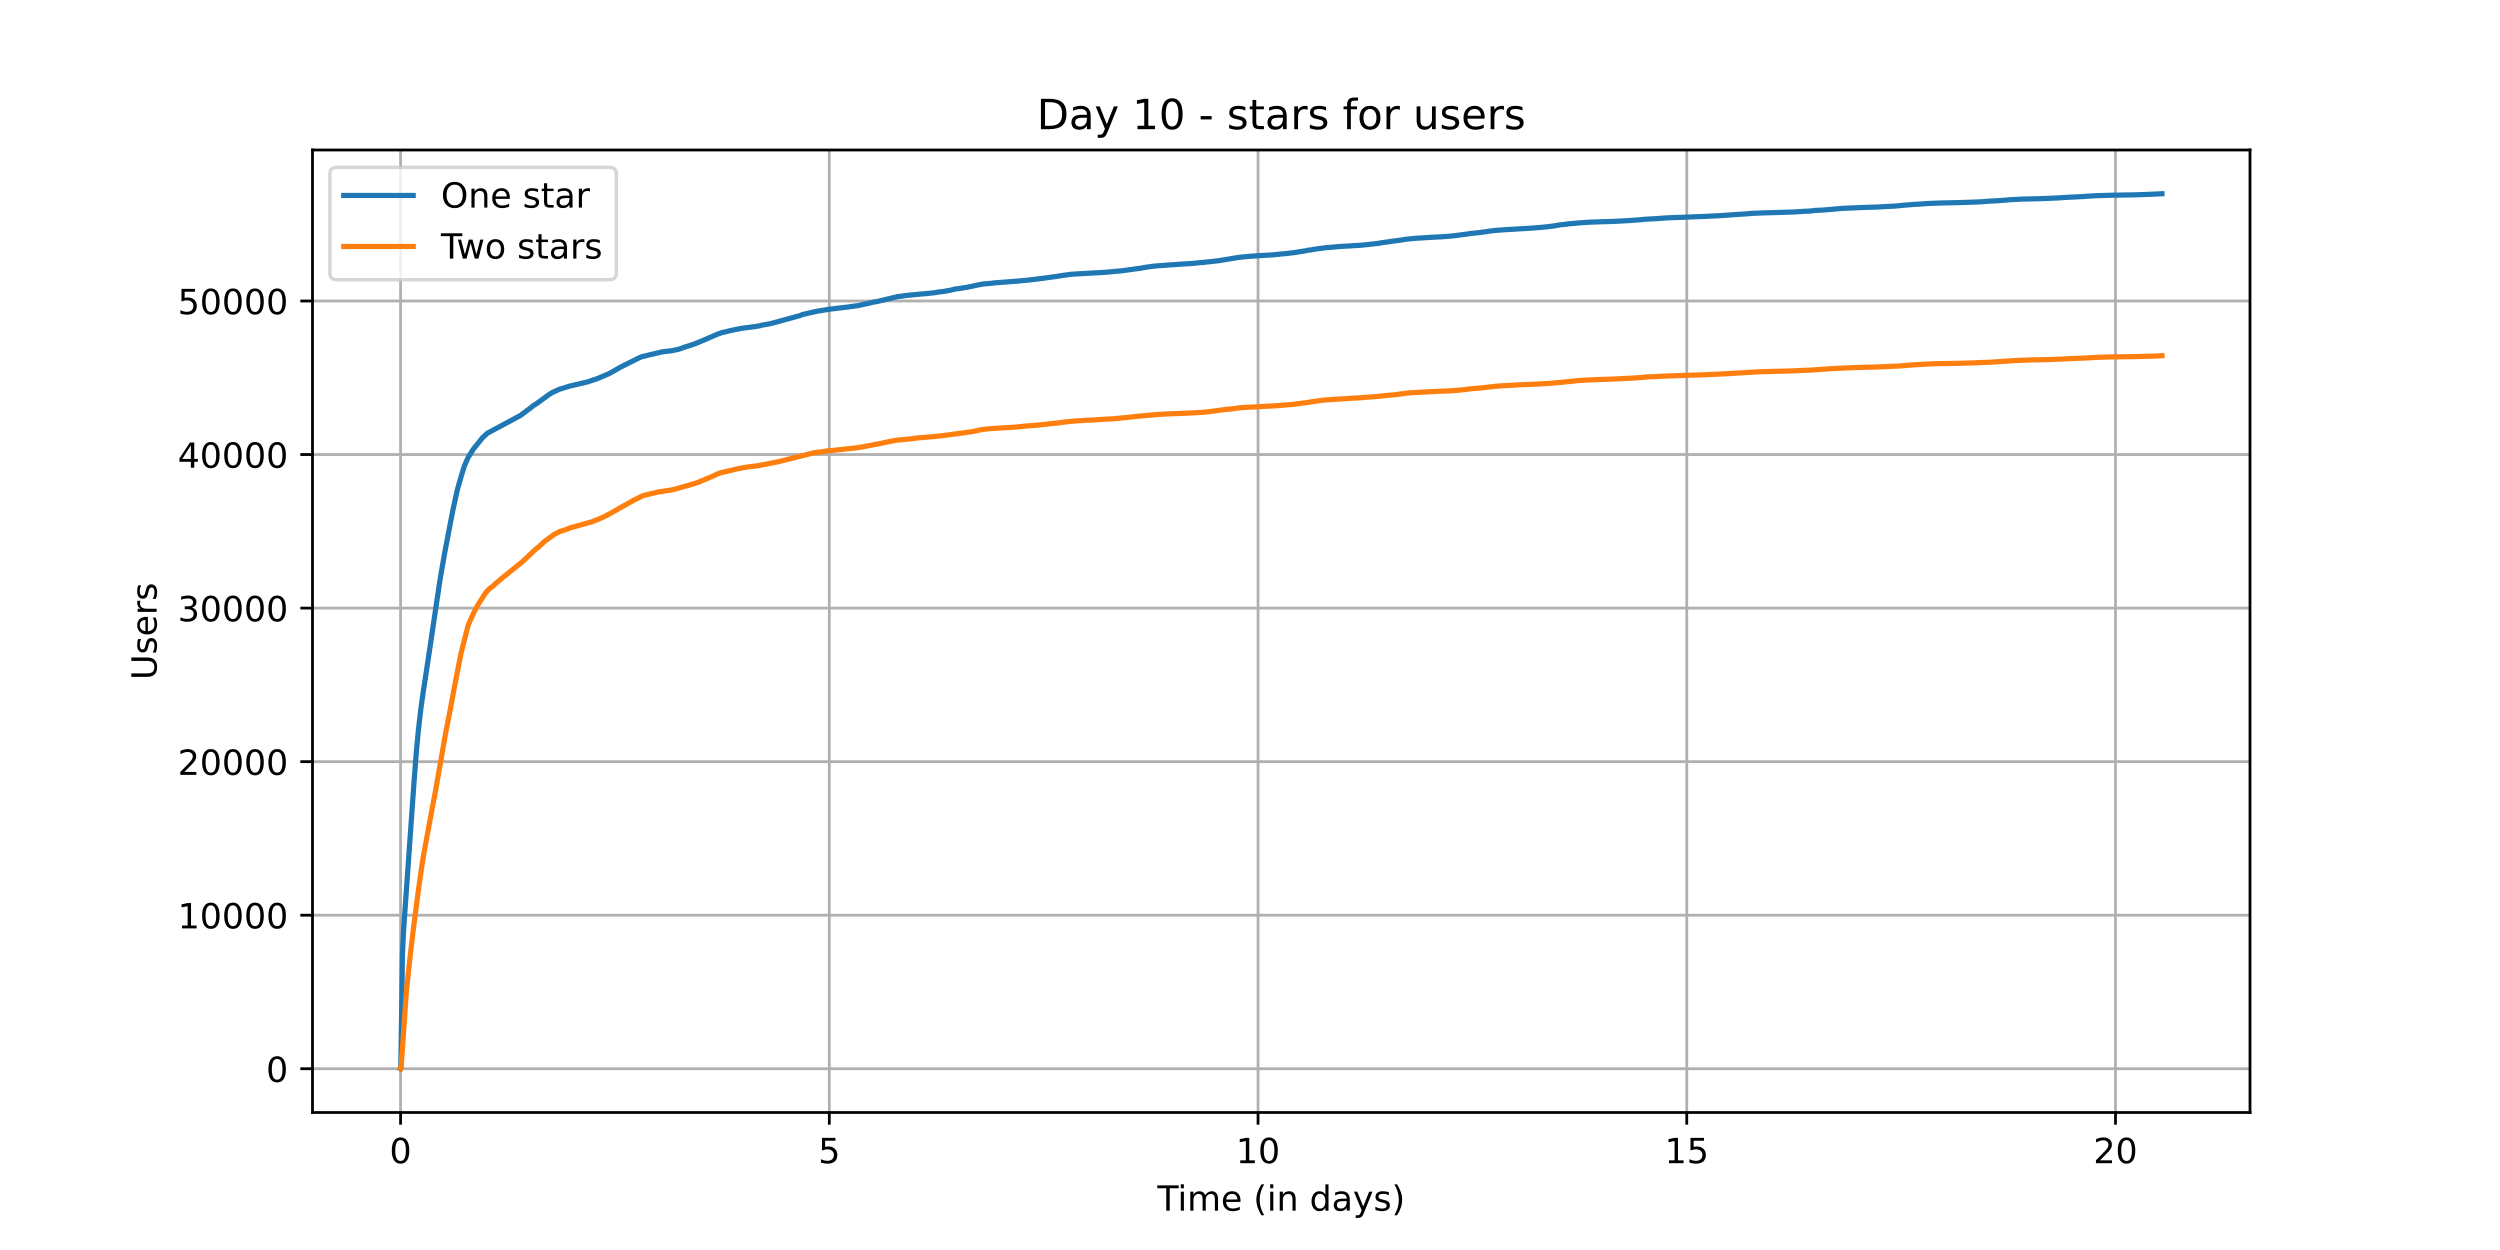 <?xml version="1.0" encoding="utf-8" standalone="no"?>
<!DOCTYPE svg PUBLIC "-//W3C//DTD SVG 1.1//EN"
  "http://www.w3.org/Graphics/SVG/1.1/DTD/svg11.dtd">
<!-- Created with matplotlib (https://matplotlib.org/) -->
<svg height="360pt" version="1.1" viewBox="0 0 720 360" width="720pt" xmlns="http://www.w3.org/2000/svg" xmlns:xlink="http://www.w3.org/1999/xlink">
 <defs>
  <style type="text/css">*{stroke-linecap:butt;stroke-linejoin:round;}</style>
 </defs>
 <g id="figure_1">
  <g id="patch_1">
   <path d="M 0 360 
L 720 360 
L 720 0 
L 0 0 
z
" style="fill:#ffffff;"/>
  </g>
  <g id="axes_1">
   <g id="patch_2">
    <path d="M 90 320.4 
L 648 320.4 
L 648 43.2 
L 90 43.2 
z
" style="fill:#ffffff;"/>
   </g>
   <g id="matplotlib.axis_1">
    <g id="xtick_1">
     <g id="line2d_1">
      <path clip-path="url(#p636ed4e876)" d="M 115.364 320.4 
L 115.364 43.2 
" style="fill:none;stroke:#b0b0b0;stroke-linecap:square;stroke-width:0.8;"/>
     </g>
     <g id="line2d_2">
      <defs>
       <path d="M 0 0 
L 0 3.5 
" id="md7d84396c2" style="stroke:#000000;stroke-width:0.8;"/>
      </defs>
      <g>
       <use style="stroke:#000000;stroke-width:0.8;" x="115.364" xlink:href="#md7d84396c2" y="320.4"/>
      </g>
     </g>
     <g id="text_1">
      <!-- 0 -->
      <g transform="translate(112.182 334.998)scale(0.1 -0.1)">
       <defs>
        <path d="M 31.781 66.406 
Q 24.172 66.406 20.328 58.906 
Q 16.5 51.422 16.5 36.375 
Q 16.5 21.391 20.328 13.891 
Q 24.172 6.391 31.781 6.391 
Q 39.453 6.391 43.281 13.891 
Q 47.125 21.391 47.125 36.375 
Q 47.125 51.422 43.281 58.906 
Q 39.453 66.406 31.781 66.406 
z
M 31.781 74.219 
Q 44.047 74.219 50.516 64.516 
Q 56.984 54.828 56.984 36.375 
Q 56.984 17.969 50.516 8.266 
Q 44.047 -1.422 31.781 -1.422 
Q 19.531 -1.422 13.062 8.266 
Q 6.594 17.969 6.594 36.375 
Q 6.594 54.828 13.062 64.516 
Q 19.531 74.219 31.781 74.219 
z
" id="DejaVuSans-48"/>
       </defs>
       <use xlink:href="#DejaVuSans-48"/>
      </g>
     </g>
    </g>
    <g id="xtick_2">
     <g id="line2d_3">
      <path clip-path="url(#p636ed4e876)" d="M 238.839 320.4 
L 238.839 43.2 
" style="fill:none;stroke:#b0b0b0;stroke-linecap:square;stroke-width:0.8;"/>
     </g>
     <g id="line2d_4">
      <g>
       <use style="stroke:#000000;stroke-width:0.8;" x="238.839" xlink:href="#md7d84396c2" y="320.4"/>
      </g>
     </g>
     <g id="text_2">
      <!-- 5 -->
      <g transform="translate(235.658 334.998)scale(0.1 -0.1)">
       <defs>
        <path d="M 10.797 72.906 
L 49.516 72.906 
L 49.516 64.594 
L 19.828 64.594 
L 19.828 46.734 
Q 21.969 47.469 24.109 47.828 
Q 26.266 48.188 28.422 48.188 
Q 40.625 48.188 47.75 41.5 
Q 54.891 34.812 54.891 23.391 
Q 54.891 11.625 47.562 5.094 
Q 40.234 -1.422 26.906 -1.422 
Q 22.312 -1.422 17.547 -0.641 
Q 12.797 0.141 7.719 1.703 
L 7.719 11.625 
Q 12.109 9.234 16.797 8.062 
Q 21.484 6.891 26.703 6.891 
Q 35.156 6.891 40.078 11.328 
Q 45.016 15.766 45.016 23.391 
Q 45.016 31 40.078 35.438 
Q 35.156 39.891 26.703 39.891 
Q 22.75 39.891 18.812 39.016 
Q 14.891 38.141 10.797 36.281 
z
" id="DejaVuSans-53"/>
       </defs>
       <use xlink:href="#DejaVuSans-53"/>
      </g>
     </g>
    </g>
    <g id="xtick_3">
     <g id="line2d_5">
      <path clip-path="url(#p636ed4e876)" d="M 362.314 320.4 
L 362.314 43.2 
" style="fill:none;stroke:#b0b0b0;stroke-linecap:square;stroke-width:0.8;"/>
     </g>
     <g id="line2d_6">
      <g>
       <use style="stroke:#000000;stroke-width:0.8;" x="362.314" xlink:href="#md7d84396c2" y="320.4"/>
      </g>
     </g>
     <g id="text_3">
      <!-- 10 -->
      <g transform="translate(355.952 334.998)scale(0.1 -0.1)">
       <defs>
        <path d="M 12.406 8.297 
L 28.516 8.297 
L 28.516 63.922 
L 10.984 60.406 
L 10.984 69.391 
L 28.422 72.906 
L 38.281 72.906 
L 38.281 8.297 
L 54.391 8.297 
L 54.391 0 
L 12.406 0 
z
" id="DejaVuSans-49"/>
       </defs>
       <use xlink:href="#DejaVuSans-49"/>
       <use x="63.623" xlink:href="#DejaVuSans-48"/>
      </g>
     </g>
    </g>
    <g id="xtick_4">
     <g id="line2d_7">
      <path clip-path="url(#p636ed4e876)" d="M 485.789 320.4 
L 485.789 43.2 
" style="fill:none;stroke:#b0b0b0;stroke-linecap:square;stroke-width:0.8;"/>
     </g>
     <g id="line2d_8">
      <g>
       <use style="stroke:#000000;stroke-width:0.8;" x="485.789" xlink:href="#md7d84396c2" y="320.4"/>
      </g>
     </g>
     <g id="text_4">
      <!-- 15 -->
      <g transform="translate(479.427 334.998)scale(0.1 -0.1)">
       <use xlink:href="#DejaVuSans-49"/>
       <use x="63.623" xlink:href="#DejaVuSans-53"/>
      </g>
     </g>
    </g>
    <g id="xtick_5">
     <g id="line2d_9">
      <path clip-path="url(#p636ed4e876)" d="M 609.264 320.4 
L 609.264 43.2 
" style="fill:none;stroke:#b0b0b0;stroke-linecap:square;stroke-width:0.8;"/>
     </g>
     <g id="line2d_10">
      <g>
       <use style="stroke:#000000;stroke-width:0.8;" x="609.264" xlink:href="#md7d84396c2" y="320.4"/>
      </g>
     </g>
     <g id="text_5">
      <!-- 20 -->
      <g transform="translate(602.902 334.998)scale(0.1 -0.1)">
       <defs>
        <path d="M 19.188 8.297 
L 53.609 8.297 
L 53.609 0 
L 7.328 0 
L 7.328 8.297 
Q 12.938 14.109 22.625 23.891 
Q 32.328 33.688 34.812 36.531 
Q 39.547 41.844 41.422 45.531 
Q 43.312 49.219 43.312 52.781 
Q 43.312 58.594 39.234 62.25 
Q 35.156 65.922 28.609 65.922 
Q 23.969 65.922 18.812 64.312 
Q 13.672 62.703 7.812 59.422 
L 7.812 69.391 
Q 13.766 71.781 18.938 73 
Q 24.125 74.219 28.422 74.219 
Q 39.75 74.219 46.484 68.547 
Q 53.219 62.891 53.219 53.422 
Q 53.219 48.922 51.531 44.891 
Q 49.859 40.875 45.406 35.406 
Q 44.188 33.984 37.641 27.219 
Q 31.109 20.453 19.188 8.297 
z
" id="DejaVuSans-50"/>
       </defs>
       <use xlink:href="#DejaVuSans-50"/>
       <use x="63.623" xlink:href="#DejaVuSans-48"/>
      </g>
     </g>
    </g>
    <g id="text_6">
     <!-- Time (in days) -->
     <g transform="translate(333.327 348.677)scale(0.1 -0.1)">
      <defs>
       <path d="M -0.297 72.906 
L 61.375 72.906 
L 61.375 64.594 
L 35.5 64.594 
L 35.5 0 
L 25.594 0 
L 25.594 64.594 
L -0.297 64.594 
z
" id="DejaVuSans-84"/>
       <path d="M 9.422 54.688 
L 18.406 54.688 
L 18.406 0 
L 9.422 0 
z
M 9.422 75.984 
L 18.406 75.984 
L 18.406 64.594 
L 9.422 64.594 
z
" id="DejaVuSans-105"/>
       <path d="M 52 44.188 
Q 55.375 50.25 60.062 53.125 
Q 64.75 56 71.094 56 
Q 79.641 56 84.281 50.016 
Q 88.922 44.047 88.922 33.016 
L 88.922 0 
L 79.891 0 
L 79.891 32.719 
Q 79.891 40.578 77.094 44.375 
Q 74.312 48.188 68.609 48.188 
Q 61.625 48.188 57.562 43.547 
Q 53.516 38.922 53.516 30.906 
L 53.516 0 
L 44.484 0 
L 44.484 32.719 
Q 44.484 40.625 41.703 44.406 
Q 38.922 48.188 33.109 48.188 
Q 26.219 48.188 22.156 43.531 
Q 18.109 38.875 18.109 30.906 
L 18.109 0 
L 9.078 0 
L 9.078 54.688 
L 18.109 54.688 
L 18.109 46.188 
Q 21.188 51.219 25.484 53.609 
Q 29.781 56 35.688 56 
Q 41.656 56 45.828 52.969 
Q 50 49.953 52 44.188 
z
" id="DejaVuSans-109"/>
       <path d="M 56.203 29.594 
L 56.203 25.203 
L 14.891 25.203 
Q 15.484 15.922 20.484 11.062 
Q 25.484 6.203 34.422 6.203 
Q 39.594 6.203 44.453 7.469 
Q 49.312 8.734 54.109 11.281 
L 54.109 2.781 
Q 49.266 0.734 44.188 -0.344 
Q 39.109 -1.422 33.891 -1.422 
Q 20.797 -1.422 13.156 6.188 
Q 5.516 13.812 5.516 26.812 
Q 5.516 40.234 12.766 48.109 
Q 20.016 56 32.328 56 
Q 43.359 56 49.781 48.891 
Q 56.203 41.797 56.203 29.594 
z
M 47.219 32.234 
Q 47.125 39.594 43.094 43.984 
Q 39.062 48.391 32.422 48.391 
Q 24.906 48.391 20.391 44.141 
Q 15.875 39.891 15.188 32.172 
z
" id="DejaVuSans-101"/>
       <path id="DejaVuSans-32"/>
       <path d="M 31 75.875 
Q 24.469 64.656 21.281 53.656 
Q 18.109 42.672 18.109 31.391 
Q 18.109 20.125 21.312 9.062 
Q 24.516 -2 31 -13.188 
L 23.188 -13.188 
Q 15.875 -1.703 12.234 9.375 
Q 8.594 20.453 8.594 31.391 
Q 8.594 42.281 12.203 53.312 
Q 15.828 64.359 23.188 75.875 
z
" id="DejaVuSans-40"/>
       <path d="M 54.891 33.016 
L 54.891 0 
L 45.906 0 
L 45.906 32.719 
Q 45.906 40.484 42.875 44.328 
Q 39.844 48.188 33.797 48.188 
Q 26.516 48.188 22.312 43.547 
Q 18.109 38.922 18.109 30.906 
L 18.109 0 
L 9.078 0 
L 9.078 54.688 
L 18.109 54.688 
L 18.109 46.188 
Q 21.344 51.125 25.703 53.562 
Q 30.078 56 35.797 56 
Q 45.219 56 50.047 50.172 
Q 54.891 44.344 54.891 33.016 
z
" id="DejaVuSans-110"/>
       <path d="M 45.406 46.391 
L 45.406 75.984 
L 54.391 75.984 
L 54.391 0 
L 45.406 0 
L 45.406 8.203 
Q 42.578 3.328 38.25 0.953 
Q 33.938 -1.422 27.875 -1.422 
Q 17.969 -1.422 11.734 6.484 
Q 5.516 14.406 5.516 27.297 
Q 5.516 40.188 11.734 48.094 
Q 17.969 56 27.875 56 
Q 33.938 56 38.25 53.625 
Q 42.578 51.266 45.406 46.391 
z
M 14.797 27.297 
Q 14.797 17.391 18.875 11.75 
Q 22.953 6.109 30.078 6.109 
Q 37.203 6.109 41.297 11.75 
Q 45.406 17.391 45.406 27.297 
Q 45.406 37.203 41.297 42.844 
Q 37.203 48.484 30.078 48.484 
Q 22.953 48.484 18.875 42.844 
Q 14.797 37.203 14.797 27.297 
z
" id="DejaVuSans-100"/>
       <path d="M 34.281 27.484 
Q 23.391 27.484 19.188 25 
Q 14.984 22.516 14.984 16.5 
Q 14.984 11.719 18.141 8.906 
Q 21.297 6.109 26.703 6.109 
Q 34.188 6.109 38.703 11.406 
Q 43.219 16.703 43.219 25.484 
L 43.219 27.484 
z
M 52.203 31.203 
L 52.203 0 
L 43.219 0 
L 43.219 8.297 
Q 40.141 3.328 35.547 0.953 
Q 30.953 -1.422 24.312 -1.422 
Q 15.922 -1.422 10.953 3.297 
Q 6 8.016 6 15.922 
Q 6 25.141 12.172 29.828 
Q 18.359 34.516 30.609 34.516 
L 43.219 34.516 
L 43.219 35.406 
Q 43.219 41.609 39.141 45 
Q 35.062 48.391 27.688 48.391 
Q 23 48.391 18.547 47.266 
Q 14.109 46.141 10.016 43.891 
L 10.016 52.203 
Q 14.938 54.109 19.578 55.047 
Q 24.219 56 28.609 56 
Q 40.484 56 46.344 49.844 
Q 52.203 43.703 52.203 31.203 
z
" id="DejaVuSans-97"/>
       <path d="M 32.172 -5.078 
Q 28.375 -14.844 24.75 -17.812 
Q 21.141 -20.797 15.094 -20.797 
L 7.906 -20.797 
L 7.906 -13.281 
L 13.188 -13.281 
Q 16.891 -13.281 18.938 -11.516 
Q 21 -9.766 23.484 -3.219 
L 25.094 0.875 
L 2.984 54.688 
L 12.5 54.688 
L 29.594 11.922 
L 46.688 54.688 
L 56.203 54.688 
z
" id="DejaVuSans-121"/>
       <path d="M 44.281 53.078 
L 44.281 44.578 
Q 40.484 46.531 36.375 47.5 
Q 32.281 48.484 27.875 48.484 
Q 21.188 48.484 17.844 46.438 
Q 14.5 44.391 14.5 40.281 
Q 14.5 37.156 16.891 35.375 
Q 19.281 33.594 26.516 31.984 
L 29.594 31.297 
Q 39.156 29.25 43.188 25.516 
Q 47.219 21.781 47.219 15.094 
Q 47.219 7.469 41.188 3.016 
Q 35.156 -1.422 24.609 -1.422 
Q 20.219 -1.422 15.453 -0.562 
Q 10.688 0.297 5.422 2 
L 5.422 11.281 
Q 10.406 8.688 15.234 7.391 
Q 20.062 6.109 24.812 6.109 
Q 31.156 6.109 34.562 8.281 
Q 37.984 10.453 37.984 14.406 
Q 37.984 18.062 35.516 20.016 
Q 33.062 21.969 24.703 23.781 
L 21.578 24.516 
Q 13.234 26.266 9.516 29.906 
Q 5.812 33.547 5.812 39.891 
Q 5.812 47.609 11.281 51.797 
Q 16.75 56 26.812 56 
Q 31.781 56 36.172 55.266 
Q 40.578 54.547 44.281 53.078 
z
" id="DejaVuSans-115"/>
       <path d="M 8.016 75.875 
L 15.828 75.875 
Q 23.141 64.359 26.781 53.312 
Q 30.422 42.281 30.422 31.391 
Q 30.422 20.453 26.781 9.375 
Q 23.141 -1.703 15.828 -13.188 
L 8.016 -13.188 
Q 14.5 -2 17.703 9.062 
Q 20.906 20.125 20.906 31.391 
Q 20.906 42.672 17.703 53.656 
Q 14.5 64.656 8.016 75.875 
z
" id="DejaVuSans-41"/>
      </defs>
      <use xlink:href="#DejaVuSans-84"/>
      <use x="57.959" xlink:href="#DejaVuSans-105"/>
      <use x="85.742" xlink:href="#DejaVuSans-109"/>
      <use x="183.154" xlink:href="#DejaVuSans-101"/>
      <use x="244.678" xlink:href="#DejaVuSans-32"/>
      <use x="276.465" xlink:href="#DejaVuSans-40"/>
      <use x="315.479" xlink:href="#DejaVuSans-105"/>
      <use x="343.262" xlink:href="#DejaVuSans-110"/>
      <use x="406.641" xlink:href="#DejaVuSans-32"/>
      <use x="438.428" xlink:href="#DejaVuSans-100"/>
      <use x="501.904" xlink:href="#DejaVuSans-97"/>
      <use x="563.184" xlink:href="#DejaVuSans-121"/>
      <use x="622.363" xlink:href="#DejaVuSans-115"/>
      <use x="674.463" xlink:href="#DejaVuSans-41"/>
     </g>
    </g>
   </g>
   <g id="matplotlib.axis_2">
    <g id="ytick_1">
     <g id="line2d_11">
      <path clip-path="url(#p636ed4e876)" d="M 90 307.8 
L 648 307.8 
" style="fill:none;stroke:#b0b0b0;stroke-linecap:square;stroke-width:0.8;"/>
     </g>
     <g id="line2d_12">
      <defs>
       <path d="M 0 0 
L -3.5 0 
" id="m6fa17d822b" style="stroke:#000000;stroke-width:0.8;"/>
      </defs>
      <g>
       <use style="stroke:#000000;stroke-width:0.8;" x="90" xlink:href="#m6fa17d822b" y="307.8"/>
      </g>
     </g>
     <g id="text_7">
      <!-- 0 -->
      <g transform="translate(76.638 311.599)scale(0.1 -0.1)">
       <use xlink:href="#DejaVuSans-48"/>
      </g>
     </g>
    </g>
    <g id="ytick_2">
     <g id="line2d_13">
      <path clip-path="url(#p636ed4e876)" d="M 90 263.578 
L 648 263.578 
" style="fill:none;stroke:#b0b0b0;stroke-linecap:square;stroke-width:0.8;"/>
     </g>
     <g id="line2d_14">
      <g>
       <use style="stroke:#000000;stroke-width:0.8;" x="90" xlink:href="#m6fa17d822b" y="263.578"/>
      </g>
     </g>
     <g id="text_8">
      <!-- 10000 -->
      <g transform="translate(51.188 267.377)scale(0.1 -0.1)">
       <use xlink:href="#DejaVuSans-49"/>
       <use x="63.623" xlink:href="#DejaVuSans-48"/>
       <use x="127.246" xlink:href="#DejaVuSans-48"/>
       <use x="190.869" xlink:href="#DejaVuSans-48"/>
       <use x="254.492" xlink:href="#DejaVuSans-48"/>
      </g>
     </g>
    </g>
    <g id="ytick_3">
     <g id="line2d_15">
      <path clip-path="url(#p636ed4e876)" d="M 90 219.356 
L 648 219.356 
" style="fill:none;stroke:#b0b0b0;stroke-linecap:square;stroke-width:0.8;"/>
     </g>
     <g id="line2d_16">
      <g>
       <use style="stroke:#000000;stroke-width:0.8;" x="90" xlink:href="#m6fa17d822b" y="219.356"/>
      </g>
     </g>
     <g id="text_9">
      <!-- 20000 -->
      <g transform="translate(51.188 223.155)scale(0.1 -0.1)">
       <use xlink:href="#DejaVuSans-50"/>
       <use x="63.623" xlink:href="#DejaVuSans-48"/>
       <use x="127.246" xlink:href="#DejaVuSans-48"/>
       <use x="190.869" xlink:href="#DejaVuSans-48"/>
       <use x="254.492" xlink:href="#DejaVuSans-48"/>
      </g>
     </g>
    </g>
    <g id="ytick_4">
     <g id="line2d_17">
      <path clip-path="url(#p636ed4e876)" d="M 90 175.134 
L 648 175.134 
" style="fill:none;stroke:#b0b0b0;stroke-linecap:square;stroke-width:0.8;"/>
     </g>
     <g id="line2d_18">
      <g>
       <use style="stroke:#000000;stroke-width:0.8;" x="90" xlink:href="#m6fa17d822b" y="175.134"/>
      </g>
     </g>
     <g id="text_10">
      <!-- 30000 -->
      <g transform="translate(51.188 178.933)scale(0.1 -0.1)">
       <defs>
        <path d="M 40.578 39.312 
Q 47.656 37.797 51.625 33 
Q 55.609 28.219 55.609 21.188 
Q 55.609 10.406 48.188 4.484 
Q 40.766 -1.422 27.094 -1.422 
Q 22.516 -1.422 17.656 -0.516 
Q 12.797 0.391 7.625 2.203 
L 7.625 11.719 
Q 11.719 9.328 16.594 8.109 
Q 21.484 6.891 26.812 6.891 
Q 36.078 6.891 40.938 10.547 
Q 45.797 14.203 45.797 21.188 
Q 45.797 27.641 41.281 31.266 
Q 36.766 34.906 28.719 34.906 
L 20.219 34.906 
L 20.219 43.016 
L 29.109 43.016 
Q 36.375 43.016 40.234 45.922 
Q 44.094 48.828 44.094 54.297 
Q 44.094 59.906 40.109 62.906 
Q 36.141 65.922 28.719 65.922 
Q 24.656 65.922 20.016 65.031 
Q 15.375 64.156 9.812 62.312 
L 9.812 71.094 
Q 15.438 72.656 20.344 73.438 
Q 25.25 74.219 29.594 74.219 
Q 40.828 74.219 47.359 69.109 
Q 53.906 64.016 53.906 55.328 
Q 53.906 49.266 50.438 45.094 
Q 46.969 40.922 40.578 39.312 
z
" id="DejaVuSans-51"/>
       </defs>
       <use xlink:href="#DejaVuSans-51"/>
       <use x="63.623" xlink:href="#DejaVuSans-48"/>
       <use x="127.246" xlink:href="#DejaVuSans-48"/>
       <use x="190.869" xlink:href="#DejaVuSans-48"/>
       <use x="254.492" xlink:href="#DejaVuSans-48"/>
      </g>
     </g>
    </g>
    <g id="ytick_5">
     <g id="line2d_19">
      <path clip-path="url(#p636ed4e876)" d="M 90 130.911 
L 648 130.911 
" style="fill:none;stroke:#b0b0b0;stroke-linecap:square;stroke-width:0.8;"/>
     </g>
     <g id="line2d_20">
      <g>
       <use style="stroke:#000000;stroke-width:0.8;" x="90" xlink:href="#m6fa17d822b" y="130.911"/>
      </g>
     </g>
     <g id="text_11">
      <!-- 40000 -->
      <g transform="translate(51.188 134.711)scale(0.1 -0.1)">
       <defs>
        <path d="M 37.797 64.312 
L 12.891 25.391 
L 37.797 25.391 
z
M 35.203 72.906 
L 47.609 72.906 
L 47.609 25.391 
L 58.016 25.391 
L 58.016 17.188 
L 47.609 17.188 
L 47.609 0 
L 37.797 0 
L 37.797 17.188 
L 4.891 17.188 
L 4.891 26.703 
z
" id="DejaVuSans-52"/>
       </defs>
       <use xlink:href="#DejaVuSans-52"/>
       <use x="63.623" xlink:href="#DejaVuSans-48"/>
       <use x="127.246" xlink:href="#DejaVuSans-48"/>
       <use x="190.869" xlink:href="#DejaVuSans-48"/>
       <use x="254.492" xlink:href="#DejaVuSans-48"/>
      </g>
     </g>
    </g>
    <g id="ytick_6">
     <g id="line2d_21">
      <path clip-path="url(#p636ed4e876)" d="M 90 86.689 
L 648 86.689 
" style="fill:none;stroke:#b0b0b0;stroke-linecap:square;stroke-width:0.8;"/>
     </g>
     <g id="line2d_22">
      <g>
       <use style="stroke:#000000;stroke-width:0.8;" x="90" xlink:href="#m6fa17d822b" y="86.689"/>
      </g>
     </g>
     <g id="text_12">
      <!-- 50000 -->
      <g transform="translate(51.188 90.488)scale(0.1 -0.1)">
       <use xlink:href="#DejaVuSans-53"/>
       <use x="63.623" xlink:href="#DejaVuSans-48"/>
       <use x="127.246" xlink:href="#DejaVuSans-48"/>
       <use x="190.869" xlink:href="#DejaVuSans-48"/>
       <use x="254.492" xlink:href="#DejaVuSans-48"/>
      </g>
     </g>
    </g>
    <g id="text_13">
     <!-- Users -->
     <g transform="translate(45.108 195.801)rotate(-90)scale(0.1 -0.1)">
      <defs>
       <path d="M 8.688 72.906 
L 18.609 72.906 
L 18.609 28.609 
Q 18.609 16.891 22.844 11.734 
Q 27.094 6.594 36.625 6.594 
Q 46.094 6.594 50.344 11.734 
Q 54.594 16.891 54.594 28.609 
L 54.594 72.906 
L 64.5 72.906 
L 64.5 27.391 
Q 64.5 13.141 57.438 5.859 
Q 50.391 -1.422 36.625 -1.422 
Q 22.797 -1.422 15.734 5.859 
Q 8.688 13.141 8.688 27.391 
z
" id="DejaVuSans-85"/>
       <path d="M 41.109 46.297 
Q 39.594 47.172 37.812 47.578 
Q 36.031 48 33.891 48 
Q 26.266 48 22.188 43.047 
Q 18.109 38.094 18.109 28.812 
L 18.109 0 
L 9.078 0 
L 9.078 54.688 
L 18.109 54.688 
L 18.109 46.188 
Q 20.953 51.172 25.484 53.578 
Q 30.031 56 36.531 56 
Q 37.453 56 38.578 55.875 
Q 39.703 55.766 41.062 55.516 
z
" id="DejaVuSans-114"/>
      </defs>
      <use xlink:href="#DejaVuSans-85"/>
      <use x="73.193" xlink:href="#DejaVuSans-115"/>
      <use x="125.293" xlink:href="#DejaVuSans-101"/>
      <use x="186.816" xlink:href="#DejaVuSans-114"/>
      <use x="227.93" xlink:href="#DejaVuSans-115"/>
     </g>
    </g>
   </g>
   <g id="line2d_23">
    <path clip-path="url(#p636ed4e876)" d="M 115.364 307.8 
L 115.411 307.712 
L 115.462 305.73 
L 115.904 274.934 
L 116.227 267.929 
L 119.189 225.936 
L 119.805 217.808 
L 120.111 214.341 
L 120.521 210.109 
L 121.168 204.444 
L 121.813 199.774 
L 122.153 197.572 
L 123.224 190.501 
L 123.615 187.874 
L 126.677 167.306 
L 127.596 161.92 
L 128.089 159.112 
L 128.581 156.573 
L 129.092 153.885 
L 129.721 150.586 
L 130.486 146.637 
L 131.711 141.1 
L 131.915 140.348 
L 132.612 137.881 
L 133.378 135.351 
L 133.752 134.184 
L 134.79 131.813 
L 135.997 129.85 
L 136.167 129.602 
L 136.49 129.129 
L 136.661 128.921 
L 139.007 126.016 
L 139.177 125.857 
L 140.332 124.804 
L 140.639 124.614 
L 150.059 119.56 
L 150.483 119.179 
L 151.231 118.671 
L 151.469 118.463 
L 151.996 118.065 
L 152.268 117.883 
L 152.914 117.371 
L 153.339 117.039 
L 153.559 116.849 
L 153.712 116.756 
L 153.967 116.597 
L 154.341 116.384 
L 154.783 116.075 
L 155.004 115.911 
L 158.252 113.532 
L 158.557 113.342 
L 158.863 113.174 
L 159.22 112.966 
L 161.091 112.108 
L 163.861 111.268 
L 164.082 111.193 
L 168.926 110.056 
L 169.334 109.946 
L 170.746 109.464 
L 170.95 109.38 
L 171.375 109.273 
L 171.647 109.172 
L 171.885 109.083 
L 172.157 108.977 
L 173.312 108.504 
L 173.567 108.398 
L 174.944 107.801 
L 175.25 107.695 
L 177.918 106.196 
L 178.683 105.74 
L 178.921 105.638 
L 179.448 105.364 
L 179.787 105.165 
L 180.162 105.01 
L 180.603 104.78 
L 184.427 102.892 
L 184.665 102.79 
L 184.954 102.702 
L 190.462 101.393 
L 191.125 101.282 
L 192.008 101.163 
L 193.215 101.053 
L 195.288 100.624 
L 195.663 100.517 
L 196.376 100.265 
L 197.498 99.863 
L 197.702 99.801 
L 198.093 99.695 
L 198.314 99.615 
L 200.082 99.04 
L 201.237 98.567 
L 201.917 98.284 
L 202.342 98.085 
L 202.665 97.979 
L 204.246 97.272 
L 204.959 96.971 
L 206.404 96.347 
L 206.642 96.241 
L 206.965 96.126 
L 207.781 95.821 
L 211.979 94.853 
L 212.71 94.746 
L 212.981 94.671 
L 214.239 94.459 
L 215.208 94.353 
L 215.429 94.313 
L 216.363 94.211 
L 216.55 94.163 
L 217.468 94.052 
L 218.675 93.849 
L 219.1 93.738 
L 219.576 93.606 
L 220.272 93.495 
L 221.547 93.278 
L 222.074 93.168 
L 229.402 91.164 
L 229.691 91.067 
L 230.201 90.961 
L 231.153 90.585 
L 234.706 89.767 
L 235.25 89.656 
L 235.42 89.608 
L 236.168 89.497 
L 237.426 89.285 
L 238.106 89.174 
L 239.126 89.024 
L 240.061 88.914 
L 240.893 88.807 
L 241.865 88.697 
L 242.58 88.622 
L 243.447 88.511 
L 243.634 88.493 
L 244.501 88.383 
L 245.555 88.224 
L 246.421 88.122 
L 246.642 88.082 
L 247.356 87.972 
L 250.925 87.162 
L 251.35 87.052 
L 251.741 86.972 
L 252.523 86.862 
L 258.541 85.42 
L 259.578 85.309 
L 260.717 85.124 
L 261.822 85.013 
L 262.553 84.934 
L 263.929 84.823 
L 264.796 84.712 
L 266.173 84.602 
L 266.785 84.553 
L 267.838 84.443 
L 268.501 84.381 
L 269.368 84.279 
L 269.606 84.235 
L 270.167 84.133 
L 270.405 84.084 
L 271.475 83.974 
L 272.785 83.748 
L 273.448 83.642 
L 273.839 83.563 
L 274.263 83.452 
L 274.518 83.386 
L 274.977 83.275 
L 275.351 83.2 
L 276.15 83.107 
L 276.916 82.997 
L 277.323 82.899 
L 278.225 82.789 
L 280.231 82.382 
L 280.656 82.271 
L 282.577 81.882 
L 283.359 81.772 
L 283.971 81.723 
L 285.28 81.612 
L 286.113 81.506 
L 287.218 81.396 
L 287.796 81.36 
L 289.258 81.25 
L 289.835 81.21 
L 291.196 81.1 
L 291.825 81.051 
L 293.321 80.94 
L 294.052 80.861 
L 295.293 80.75 
L 295.939 80.697 
L 296.788 80.587 
L 297.604 80.489 
L 298.556 80.379 
L 299.525 80.242 
L 300.477 80.135 
L 300.783 80.1 
L 301.479 79.99 
L 301.785 79.95 
L 302.686 79.839 
L 303.061 79.764 
L 304.013 79.653 
L 305.22 79.45 
L 305.952 79.344 
L 306.291 79.286 
L 307.21 79.176 
L 308.264 79.012 
L 309.793 78.902 
L 310.337 78.871 
L 312.495 78.76 
L 313.141 78.707 
L 315.18 78.597 
L 315.724 78.57 
L 317.882 78.459 
L 318.596 78.389 
L 319.99 78.278 
L 320.772 78.185 
L 322.03 78.075 
L 322.556 78.048 
L 323.406 77.938 
L 324.29 77.818 
L 325.089 77.708 
L 325.973 77.593 
L 326.72 77.482 
L 327.537 77.38 
L 328.285 77.274 
L 328.608 77.226 
L 329.22 77.115 
L 329.577 77.044 
L 330.206 76.938 
L 330.513 76.898 
L 331.277 76.788 
L 332.179 76.668 
L 333.386 76.558 
L 333.998 76.509 
L 335.596 76.399 
L 336.31 76.328 
L 338.23 76.217 
L 340.355 76.054 
L 342.394 75.943 
L 343.006 75.895 
L 344.383 75.784 
L 345.25 75.669 
L 346.779 75.558 
L 347.663 75.439 
L 348.921 75.329 
L 349.822 75.205 
L 350.926 75.094 
L 352.133 74.895 
L 352.728 74.789 
L 353.068 74.736 
L 353.765 74.625 
L 354.903 74.444 
L 355.515 74.334 
L 356.671 74.148 
L 357.504 74.037 
L 358.132 73.984 
L 359.424 73.874 
L 359.645 73.838 
L 361.106 73.728 
L 361.701 73.688 
L 363.486 73.577 
L 363.758 73.56 
L 365.797 73.449 
L 366.375 73.414 
L 367.582 73.303 
L 368.414 73.197 
L 369.621 73.086 
L 370.233 73.042 
L 371.236 72.932 
L 372.035 72.834 
L 372.867 72.724 
L 373.173 72.688 
L 373.802 72.578 
L 374.159 72.512 
L 374.89 72.401 
L 375.943 72.237 
L 376.368 72.131 
L 376.725 72.069 
L 377.66 71.959 
L 378.068 71.87 
L 378.765 71.76 
L 379.836 71.596 
L 380.856 71.486 
L 381.246 71.406 
L 382.283 71.3 
L 382.572 71.273 
L 383.15 71.238 
L 384.391 71.127 
L 385.104 71.052 
L 386.6 70.942 
L 387.178 70.906 
L 389.234 70.796 
L 389.523 70.765 
L 391.681 70.654 
L 392.327 70.588 
L 395.133 70.3 
L 395.966 70.199 
L 396.934 70.088 
L 398.243 69.863 
L 399.041 69.752 
L 399.942 69.633 
L 400.622 69.522 
L 400.945 69.473 
L 401.914 69.363 
L 402.866 69.23 
L 403.649 69.12 
L 404.822 68.925 
L 405.808 68.815 
L 406.114 68.775 
L 407.423 68.669 
L 407.745 68.624 
L 408.324 68.589 
L 410.142 68.483 
L 410.431 68.456 
L 412.182 68.346 
L 412.743 68.31 
L 415.122 68.2 
L 415.751 68.147 
L 417.416 68.036 
L 418.198 67.948 
L 419.218 67.837 
L 420.033 67.736 
L 420.781 67.625 
L 421.104 67.581 
L 421.97 67.47 
L 422.871 67.351 
L 423.466 67.24 
L 424.078 67.196 
L 425.098 67.085 
L 425.71 67.037 
L 426.526 66.926 
L 426.9 66.856 
L 427.852 66.745 
L 428.957 66.573 
L 429.909 66.462 
L 430.266 66.4 
L 430.929 66.338 
L 432.51 66.228 
L 433.122 66.179 
L 434.805 66.068 
L 435.315 66.051 
L 436.98 65.945 
L 437.252 65.922 
L 439.376 65.812 
L 439.954 65.777 
L 441.586 65.666 
L 442.265 65.6 
L 443.812 65.489 
L 444.54 65.414 
L 445.662 65.303 
L 446.528 65.188 
L 447.48 65.078 
L 448.941 64.812 
L 449.774 64.702 
L 450.386 64.653 
L 451.355 64.543 
L 451.627 64.468 
L 452.987 64.357 
L 453.582 64.313 
L 454.653 64.202 
L 455.248 64.162 
L 456.864 64.052 
L 457.476 64.003 
L 460.433 63.893 
L 460.96 63.871 
L 464.869 63.76 
L 465.464 63.72 
L 467.639 63.61 
L 468.2 63.579 
L 469.951 63.468 
L 470.545 63.424 
L 472.092 63.313 
L 472.772 63.251 
L 473.893 63.141 
L 474.165 63.123 
L 476.069 63.013 
L 476.562 62.999 
L 478.092 62.889 
L 478.738 62.831 
L 480.693 62.721 
L 481.237 62.69 
L 484.722 62.579 
L 485.282 62.548 
L 488.019 62.438 
L 488.529 62.42 
L 491.35 62.31 
L 491.639 62.283 
L 494.273 62.172 
L 494.8 62.146 
L 496.466 62.035 
L 497.044 62 
L 498.454 61.894 
L 498.658 61.872 
L 500.307 61.761 
L 500.884 61.721 
L 502.67 61.611 
L 503.282 61.562 
L 504.54 61.452 
L 505.05 61.429 
L 507.582 61.319 
L 508.092 61.301 
L 512.375 61.191 
L 512.868 61.173 
L 516.284 61.062 
L 516.844 61.031 
L 518.663 60.921 
L 519.292 60.872 
L 521.655 60.762 
L 522.64 60.616 
L 524.901 60.505 
L 525.564 60.448 
L 526.958 60.337 
L 527.672 60.266 
L 528.878 60.156 
L 529.15 60.134 
L 530.476 60.023 
L 531.036 59.992 
L 533.756 59.882 
L 534.334 59.846 
L 537.036 59.736 
L 537.512 59.723 
L 540.843 59.612 
L 541.387 59.581 
L 543.376 59.47 
L 543.92 59.444 
L 546.078 59.333 
L 546.384 59.298 
L 547.047 59.236 
L 547.999 59.126 
L 548.594 59.081 
L 550.09 58.971 
L 550.804 58.9 
L 552.69 58.789 
L 553.353 58.732 
L 555.002 58.621 
L 555.528 58.595 
L 558.214 58.484 
L 558.69 58.471 
L 563.857 58.36 
L 564.367 58.338 
L 567.936 58.232 
L 568.191 58.219 
L 570.741 58.108 
L 571.404 58.051 
L 572.866 57.94 
L 573.461 57.901 
L 575.688 57.79 
L 575.994 57.755 
L 577.525 57.648 
L 577.831 57.613 
L 578.97 57.503 
L 579.429 57.494 
L 581.502 57.392 
L 581.723 57.361 
L 586.38 57.25 
L 586.856 57.237 
L 589.967 57.127 
L 590.493 57.1 
L 593.026 56.99 
L 593.638 56.945 
L 595.253 56.835 
L 595.797 56.804 
L 598.244 56.698 
L 598.516 56.68 
L 600.522 56.569 
L 601.253 56.494 
L 603.395 56.384 
L 603.974 56.348 
L 607.951 56.238 
L 608.478 56.216 
L 615.379 56.105 
L 615.651 56.087 
L 618.591 55.977 
L 619.084 55.959 
L 621.532 55.849 
L 622.024 55.831 
L 622.636 55.8 
L 622.636 55.8 
" style="fill:none;stroke:#1f77b4;stroke-linecap:square;stroke-width:1.5;"/>
   </g>
   <g id="line2d_24">
    <path clip-path="url(#p636ed4e876)" d="M 115.364 307.8 
L 115.462 307.716 
L 115.597 306.345 
L 116.992 286.105 
L 117.809 278.224 
L 118.287 273.974 
L 119.087 267.284 
L 120.42 256.984 
L 120.606 255.596 
L 121.066 252.359 
L 121.677 248.193 
L 122.102 245.641 
L 124.516 232.578 
L 125.385 228.028 
L 128.463 210.48 
L 128.786 208.888 
L 129.517 205.187 
L 131.03 197.081 
L 132.731 188.316 
L 134.875 179.918 
L 136.593 176.142 
L 137.29 174.846 
L 137.953 173.692 
L 138.089 173.515 
L 138.344 173.121 
L 139.313 171.587 
L 139.466 171.339 
L 140.044 170.503 
L 140.758 169.752 
L 141.03 169.491 
L 141.353 169.243 
L 141.999 168.796 
L 142.525 168.288 
L 142.797 168.023 
L 144.667 166.448 
L 144.956 166.187 
L 145.551 165.754 
L 145.839 165.502 
L 146.57 164.905 
L 150.195 161.977 
L 150.433 161.77 
L 151.605 160.691 
L 151.792 160.536 
L 153.933 158.475 
L 154.154 158.307 
L 154.392 158.073 
L 154.664 157.847 
L 154.936 157.666 
L 156.211 156.529 
L 156.449 156.268 
L 156.687 156.105 
L 156.993 155.822 
L 159.611 153.894 
L 159.849 153.792 
L 160.496 153.429 
L 161.057 153.168 
L 161.278 153.058 
L 161.601 152.965 
L 161.788 152.899 
L 162.162 152.792 
L 162.791 152.589 
L 163.556 152.279 
L 164.354 151.992 
L 164.677 151.886 
L 165.17 151.753 
L 170.678 150.219 
L 171.188 149.962 
L 172.309 149.56 
L 174.026 148.799 
L 174.4 148.6 
L 174.655 148.494 
L 174.893 148.322 
L 175.335 148.109 
L 175.539 148.003 
L 176.202 147.618 
L 176.626 147.393 
L 178.632 146.234 
L 178.955 146.044 
L 179.363 145.827 
L 182.15 144.275 
L 182.422 144.094 
L 182.999 143.833 
L 183.458 143.608 
L 183.663 143.501 
L 183.9 143.369 
L 184.155 143.271 
L 184.461 143.103 
L 184.682 142.993 
L 185.158 142.763 
L 185.447 142.67 
L 189.901 141.613 
L 190.904 141.511 
L 191.091 141.476 
L 191.668 141.365 
L 192.569 141.246 
L 193.215 141.14 
L 193.521 141.105 
L 198.705 139.658 
L 199.044 139.535 
L 201.085 138.898 
L 201.526 138.694 
L 201.832 138.588 
L 203.192 138.005 
L 203.464 137.898 
L 204.739 137.363 
L 205.316 137.102 
L 206.982 136.351 
L 207.237 136.24 
L 212.505 134.993 
L 213.066 134.887 
L 213.44 134.812 
L 214.018 134.701 
L 214.341 134.653 
L 215.038 134.551 
L 215.293 134.484 
L 216.261 134.374 
L 217.043 134.285 
L 217.791 134.175 
L 218.709 134.051 
L 219.269 133.941 
L 219.542 133.865 
L 220.153 133.759 
L 220.493 133.702 
L 221.072 133.591 
L 223.062 133.18 
L 223.776 133.069 
L 234.23 130.443 
L 235.046 130.332 
L 236.032 130.186 
L 237.018 130.076 
L 237.392 130.005 
L 238.021 129.894 
L 238.666 129.837 
L 239.704 129.726 
L 240.367 129.669 
L 241.337 129.558 
L 242.034 129.487 
L 243.158 129.377 
L 243.532 129.302 
L 244.586 129.191 
L 245.248 129.129 
L 246.319 129.019 
L 246.608 128.988 
L 247.254 128.877 
L 248.393 128.696 
L 249.005 128.59 
L 249.395 128.506 
L 249.973 128.395 
L 251.401 128.134 
L 251.945 128.024 
L 253.628 127.701 
L 254.155 127.595 
L 254.597 127.489 
L 256.535 127.095 
L 257.062 126.984 
L 258.405 126.746 
L 259.748 126.635 
L 260.36 126.586 
L 261.431 126.476 
L 262.043 126.427 
L 262.825 126.317 
L 263.675 126.206 
L 264.643 126.096 
L 265.289 126.038 
L 266.802 125.928 
L 267.108 125.892 
L 267.753 125.839 
L 268.926 125.729 
L 269.674 125.649 
L 270.778 125.538 
L 271.747 125.401 
L 272.955 125.291 
L 273.992 125.132 
L 274.705 125.021 
L 275.538 124.919 
L 276.473 124.813 
L 276.779 124.76 
L 277.527 124.649 
L 277.833 124.61 
L 278.667 124.504 
L 279.024 124.437 
L 279.908 124.336 
L 280.163 124.274 
L 282.441 123.787 
L 283.019 123.677 
L 283.75 123.601 
L 284.702 123.491 
L 285.331 123.438 
L 287.184 123.327 
L 287.813 123.279 
L 289.767 123.168 
L 290.311 123.142 
L 292.115 123.031 
L 292.795 122.969 
L 293.95 122.858 
L 294.664 122.783 
L 295.803 122.677 
L 296.126 122.633 
L 297.893 122.522 
L 298.539 122.469 
L 299.508 122.359 
L 300.273 122.275 
L 301.242 122.164 
L 301.921 122.098 
L 302.822 121.987 
L 303.52 121.921 
L 304.625 121.81 
L 305.356 121.731 
L 306.088 121.62 
L 306.921 121.514 
L 307.822 121.404 
L 308.094 121.386 
L 309.402 121.275 
L 310.065 121.213 
L 311.782 121.103 
L 312.359 121.063 
L 315.044 120.953 
L 315.741 120.882 
L 317.729 120.771 
L 318.324 120.731 
L 320.432 120.621 
L 321.129 120.55 
L 322.488 120.44 
L 323.253 120.351 
L 324.579 120.241 
L 324.902 120.192 
L 325.871 120.09 
L 326.074 120.068 
L 326.975 119.949 
L 328.098 119.843 
L 328.353 119.829 
L 329.441 119.719 
L 330.088 119.666 
L 331.261 119.56 
L 331.55 119.533 
L 332.859 119.422 
L 333.488 119.374 
L 335.188 119.268 
L 335.46 119.246 
L 338.077 119.135 
L 338.587 119.113 
L 341.613 119.002 
L 342.105 118.985 
L 344.179 118.878 
L 344.451 118.861 
L 346.167 118.75 
L 346.762 118.706 
L 347.884 118.595 
L 348.665 118.503 
L 349.345 118.392 
L 350.162 118.295 
L 351.079 118.184 
L 352.082 118.038 
L 352.932 117.932 
L 353.238 117.897 
L 354.581 117.786 
L 355.532 117.649 
L 356.314 117.539 
L 357.147 117.432 
L 358.795 117.322 
L 359.373 117.282 
L 361.905 117.172 
L 362.211 117.136 
L 364.25 117.026 
L 364.794 116.999 
L 367.157 116.888 
L 367.718 116.853 
L 368.907 116.747 
L 369.655 116.667 
L 371.389 116.557 
L 372.085 116.49 
L 372.918 116.384 
L 373.156 116.336 
L 374.176 116.225 
L 375.161 116.084 
L 376.318 115.973 
L 377.83 115.69 
L 378.731 115.58 
L 379.751 115.425 
L 380.516 115.319 
L 380.805 115.288 
L 381.824 115.177 
L 382.368 115.146 
L 384 115.036 
L 384.612 114.987 
L 386.617 114.876 
L 387.144 114.85 
L 388.605 114.739 
L 389.2 114.7 
L 391.256 114.589 
L 391.8 114.562 
L 392.957 114.456 
L 393.229 114.434 
L 394.81 114.324 
L 395.082 114.302 
L 396.339 114.195 
L 396.611 114.178 
L 397.257 114.12 
L 398.124 114.014 
L 398.43 113.974 
L 399.704 113.864 
L 400.435 113.789 
L 401.778 113.682 
L 402.118 113.629 
L 403.002 113.519 
L 403.971 113.377 
L 404.617 113.271 
L 404.873 113.258 
L 405.893 113.147 
L 406.165 113.13 
L 408.086 113.019 
L 408.698 112.97 
L 411.162 112.86 
L 411.723 112.824 
L 414.136 112.714 
L 414.68 112.683 
L 417.739 112.572 
L 418.351 112.524 
L 419.659 112.413 
L 420.407 112.334 
L 421.648 112.223 
L 422.429 112.13 
L 423.211 112.02 
L 423.874 111.962 
L 424.792 111.852 
L 425.336 111.825 
L 426.679 111.715 
L 426.968 111.684 
L 427.886 111.573 
L 428.787 111.454 
L 430.028 111.343 
L 430.844 111.246 
L 432.034 111.135 
L 432.578 111.109 
L 434.737 110.998 
L 435.264 110.976 
L 436.623 110.865 
L 437.15 110.839 
L 439.988 110.728 
L 440.498 110.706 
L 443.031 110.596 
L 443.591 110.56 
L 445.679 110.45 
L 446.273 110.41 
L 447.684 110.299 
L 448.432 110.215 
L 449.774 110.105 
L 450.522 110.021 
L 451.678 109.91 
L 452.358 109.844 
L 453.446 109.733 
L 454.381 109.605 
L 456.234 109.499 
L 456.523 109.468 
L 459.21 109.357 
L 459.737 109.331 
L 463.272 109.22 
L 463.782 109.198 
L 466.45 109.088 
L 466.976 109.061 
L 468.931 108.951 
L 469.407 108.937 
L 471.157 108.827 
L 471.429 108.809 
L 472.942 108.707 
L 473.162 108.672 
L 473.995 108.57 
L 476.63 108.46 
L 477.14 108.442 
L 479.044 108.332 
L 479.571 108.309 
L 482.852 108.199 
L 483.362 108.177 
L 486.574 108.066 
L 487.067 108.053 
L 490.806 107.942 
L 491.384 107.907 
L 493.831 107.796 
L 494.324 107.783 
L 496.449 107.677 
L 496.721 107.659 
L 498.811 107.549 
L 499.423 107.505 
L 501.071 107.394 
L 501.599 107.372 
L 503.367 107.261 
L 503.894 107.239 
L 505.713 107.129 
L 506.291 107.089 
L 509.775 106.978 
L 510.285 106.961 
L 515.366 106.85 
L 515.621 106.841 
L 516.165 106.815 
L 518.629 106.704 
L 519.173 106.678 
L 521.943 106.571 
L 522.249 106.536 
L 523.728 106.426 
L 524.374 106.372 
L 526.431 106.262 
L 526.737 106.227 
L 527.298 106.191 
L 529.235 106.081 
L 529.728 106.063 
L 532.158 105.952 
L 532.685 105.93 
L 535.319 105.82 
L 535.795 105.806 
L 540.503 105.696 
L 541.047 105.669 
L 543.665 105.559 
L 544.243 105.523 
L 547.064 105.413 
L 547.795 105.338 
L 549.274 105.232 
L 549.58 105.192 
L 551.177 105.081 
L 551.738 105.046 
L 553.761 104.935 
L 554.458 104.869 
L 557.398 104.758 
L 557.925 104.736 
L 564.775 104.626 
L 565.268 104.608 
L 568.973 104.497 
L 569.619 104.44 
L 573.053 104.329 
L 573.614 104.294 
L 575.008 104.183 
L 575.518 104.161 
L 577.117 104.051 
L 577.712 104.011 
L 579.378 103.905 
L 579.667 103.874 
L 582.148 103.763 
L 582.403 103.755 
L 585.684 103.644 
L 586.125 103.64 
L 590.663 103.529 
L 591.156 103.511 
L 594.097 103.401 
L 594.692 103.361 
L 596.867 103.25 
L 597.343 103.237 
L 600.25 103.131 
L 600.522 103.109 
L 602.545 102.998 
L 603.14 102.954 
L 606.353 102.844 
L 606.914 102.813 
L 614.733 102.702 
L 615.192 102.698 
L 619.339 102.587 
L 619.798 102.578 
L 622.194 102.468 
L 622.636 102.437 
L 622.636 102.437 
" style="fill:none;stroke:#ff7f0e;stroke-linecap:square;stroke-width:1.5;"/>
   </g>
   <g id="patch_3">
    <path d="M 90 320.4 
L 90 43.2 
" style="fill:none;stroke:#000000;stroke-linecap:square;stroke-linejoin:miter;stroke-width:0.8;"/>
   </g>
   <g id="patch_4">
    <path d="M 648 320.4 
L 648 43.2 
" style="fill:none;stroke:#000000;stroke-linecap:square;stroke-linejoin:miter;stroke-width:0.8;"/>
   </g>
   <g id="patch_5">
    <path d="M 90 320.4 
L 648 320.4 
" style="fill:none;stroke:#000000;stroke-linecap:square;stroke-linejoin:miter;stroke-width:0.8;"/>
   </g>
   <g id="patch_6">
    <path d="M 90 43.2 
L 648 43.2 
" style="fill:none;stroke:#000000;stroke-linecap:square;stroke-linejoin:miter;stroke-width:0.8;"/>
   </g>
   <g id="text_14">
    <!-- Day 10 - stars for users -->
    <g transform="translate(298.609 37.2)scale(0.12 -0.12)">
     <defs>
      <path d="M 19.672 64.797 
L 19.672 8.109 
L 31.594 8.109 
Q 46.688 8.109 53.688 14.938 
Q 60.688 21.781 60.688 36.531 
Q 60.688 51.172 53.688 57.984 
Q 46.688 64.797 31.594 64.797 
z
M 9.812 72.906 
L 30.078 72.906 
Q 51.266 72.906 61.172 64.094 
Q 71.094 55.281 71.094 36.531 
Q 71.094 17.672 61.125 8.828 
Q 51.172 0 30.078 0 
L 9.812 0 
z
" id="DejaVuSans-68"/>
      <path d="M 4.891 31.391 
L 31.203 31.391 
L 31.203 23.391 
L 4.891 23.391 
z
" id="DejaVuSans-45"/>
      <path d="M 18.312 70.219 
L 18.312 54.688 
L 36.812 54.688 
L 36.812 47.703 
L 18.312 47.703 
L 18.312 18.016 
Q 18.312 11.328 20.141 9.422 
Q 21.969 7.516 27.594 7.516 
L 36.812 7.516 
L 36.812 0 
L 27.594 0 
Q 17.188 0 13.234 3.875 
Q 9.281 7.766 9.281 18.016 
L 9.281 47.703 
L 2.688 47.703 
L 2.688 54.688 
L 9.281 54.688 
L 9.281 70.219 
z
" id="DejaVuSans-116"/>
      <path d="M 37.109 75.984 
L 37.109 68.5 
L 28.516 68.5 
Q 23.688 68.5 21.797 66.547 
Q 19.922 64.594 19.922 59.516 
L 19.922 54.688 
L 34.719 54.688 
L 34.719 47.703 
L 19.922 47.703 
L 19.922 0 
L 10.891 0 
L 10.891 47.703 
L 2.297 47.703 
L 2.297 54.688 
L 10.891 54.688 
L 10.891 58.5 
Q 10.891 67.625 15.141 71.797 
Q 19.391 75.984 28.609 75.984 
z
" id="DejaVuSans-102"/>
      <path d="M 30.609 48.391 
Q 23.391 48.391 19.188 42.75 
Q 14.984 37.109 14.984 27.297 
Q 14.984 17.484 19.156 11.844 
Q 23.344 6.203 30.609 6.203 
Q 37.797 6.203 41.984 11.859 
Q 46.188 17.531 46.188 27.297 
Q 46.188 37.016 41.984 42.703 
Q 37.797 48.391 30.609 48.391 
z
M 30.609 56 
Q 42.328 56 49.016 48.375 
Q 55.719 40.766 55.719 27.297 
Q 55.719 13.875 49.016 6.219 
Q 42.328 -1.422 30.609 -1.422 
Q 18.844 -1.422 12.172 6.219 
Q 5.516 13.875 5.516 27.297 
Q 5.516 40.766 12.172 48.375 
Q 18.844 56 30.609 56 
z
" id="DejaVuSans-111"/>
      <path d="M 8.5 21.578 
L 8.5 54.688 
L 17.484 54.688 
L 17.484 21.922 
Q 17.484 14.156 20.5 10.266 
Q 23.531 6.391 29.594 6.391 
Q 36.859 6.391 41.078 11.031 
Q 45.312 15.672 45.312 23.688 
L 45.312 54.688 
L 54.297 54.688 
L 54.297 0 
L 45.312 0 
L 45.312 8.406 
Q 42.047 3.422 37.719 1 
Q 33.406 -1.422 27.688 -1.422 
Q 18.266 -1.422 13.375 4.438 
Q 8.5 10.297 8.5 21.578 
z
M 31.109 56 
z
" id="DejaVuSans-117"/>
     </defs>
     <use xlink:href="#DejaVuSans-68"/>
     <use x="77.002" xlink:href="#DejaVuSans-97"/>
     <use x="138.281" xlink:href="#DejaVuSans-121"/>
     <use x="197.461" xlink:href="#DejaVuSans-32"/>
     <use x="229.248" xlink:href="#DejaVuSans-49"/>
     <use x="292.871" xlink:href="#DejaVuSans-48"/>
     <use x="356.494" xlink:href="#DejaVuSans-32"/>
     <use x="388.281" xlink:href="#DejaVuSans-45"/>
     <use x="424.365" xlink:href="#DejaVuSans-32"/>
     <use x="456.152" xlink:href="#DejaVuSans-115"/>
     <use x="508.252" xlink:href="#DejaVuSans-116"/>
     <use x="547.461" xlink:href="#DejaVuSans-97"/>
     <use x="608.74" xlink:href="#DejaVuSans-114"/>
     <use x="649.854" xlink:href="#DejaVuSans-115"/>
     <use x="701.953" xlink:href="#DejaVuSans-32"/>
     <use x="733.74" xlink:href="#DejaVuSans-102"/>
     <use x="768.945" xlink:href="#DejaVuSans-111"/>
     <use x="830.127" xlink:href="#DejaVuSans-114"/>
     <use x="871.24" xlink:href="#DejaVuSans-32"/>
     <use x="903.027" xlink:href="#DejaVuSans-117"/>
     <use x="966.406" xlink:href="#DejaVuSans-115"/>
     <use x="1018.506" xlink:href="#DejaVuSans-101"/>
     <use x="1080.029" xlink:href="#DejaVuSans-114"/>
     <use x="1121.143" xlink:href="#DejaVuSans-115"/>
    </g>
   </g>
   <g id="legend_1">
    <g id="patch_7">
     <path d="M 97 80.556 
L 175.511 80.556 
Q 177.511 80.556 177.511 78.556 
L 177.511 50.2 
Q 177.511 48.2 175.511 48.2 
L 97 48.2 
Q 95 48.2 95 50.2 
L 95 78.556 
Q 95 80.556 97 80.556 
z
" style="fill:#ffffff;opacity:0.8;stroke:#cccccc;stroke-linejoin:miter;"/>
    </g>
    <g id="line2d_25">
     <path d="M 99 56.298 
L 119 56.298 
" style="fill:none;stroke:#1f77b4;stroke-linecap:square;stroke-width:1.5;"/>
    </g>
    <g id="line2d_26"/>
    <g id="text_15">
     <!-- One star -->
     <g transform="translate(127 59.798)scale(0.1 -0.1)">
      <defs>
       <path d="M 39.406 66.219 
Q 28.656 66.219 22.328 58.203 
Q 16.016 50.203 16.016 36.375 
Q 16.016 22.609 22.328 14.594 
Q 28.656 6.594 39.406 6.594 
Q 50.141 6.594 56.422 14.594 
Q 62.703 22.609 62.703 36.375 
Q 62.703 50.203 56.422 58.203 
Q 50.141 66.219 39.406 66.219 
z
M 39.406 74.219 
Q 54.734 74.219 63.906 63.938 
Q 73.094 53.656 73.094 36.375 
Q 73.094 19.141 63.906 8.859 
Q 54.734 -1.422 39.406 -1.422 
Q 24.031 -1.422 14.812 8.828 
Q 5.609 19.094 5.609 36.375 
Q 5.609 53.656 14.812 63.938 
Q 24.031 74.219 39.406 74.219 
z
" id="DejaVuSans-79"/>
      </defs>
      <use xlink:href="#DejaVuSans-79"/>
      <use x="78.711" xlink:href="#DejaVuSans-110"/>
      <use x="142.09" xlink:href="#DejaVuSans-101"/>
      <use x="203.613" xlink:href="#DejaVuSans-32"/>
      <use x="235.4" xlink:href="#DejaVuSans-115"/>
      <use x="287.5" xlink:href="#DejaVuSans-116"/>
      <use x="326.709" xlink:href="#DejaVuSans-97"/>
      <use x="387.988" xlink:href="#DejaVuSans-114"/>
     </g>
    </g>
    <g id="line2d_27">
     <path d="M 99 70.977 
L 119 70.977 
" style="fill:none;stroke:#ff7f0e;stroke-linecap:square;stroke-width:1.5;"/>
    </g>
    <g id="line2d_28"/>
    <g id="text_16">
     <!-- Two stars -->
     <g transform="translate(127 74.477)scale(0.1 -0.1)">
      <defs>
       <path d="M 4.203 54.688 
L 13.188 54.688 
L 24.422 12.016 
L 35.594 54.688 
L 46.188 54.688 
L 57.422 12.016 
L 68.609 54.688 
L 77.594 54.688 
L 63.281 0 
L 52.688 0 
L 40.922 44.828 
L 29.109 0 
L 18.5 0 
z
" id="DejaVuSans-119"/>
      </defs>
      <use xlink:href="#DejaVuSans-84"/>
      <use x="44.584" xlink:href="#DejaVuSans-119"/>
      <use x="126.371" xlink:href="#DejaVuSans-111"/>
      <use x="187.553" xlink:href="#DejaVuSans-32"/>
      <use x="219.34" xlink:href="#DejaVuSans-115"/>
      <use x="271.439" xlink:href="#DejaVuSans-116"/>
      <use x="310.648" xlink:href="#DejaVuSans-97"/>
      <use x="371.928" xlink:href="#DejaVuSans-114"/>
      <use x="413.041" xlink:href="#DejaVuSans-115"/>
     </g>
    </g>
   </g>
  </g>
 </g>
 <defs>
  <clipPath id="p636ed4e876">
   <rect height="277.2" width="558" x="90" y="43.2"/>
  </clipPath>
 </defs>
</svg>
